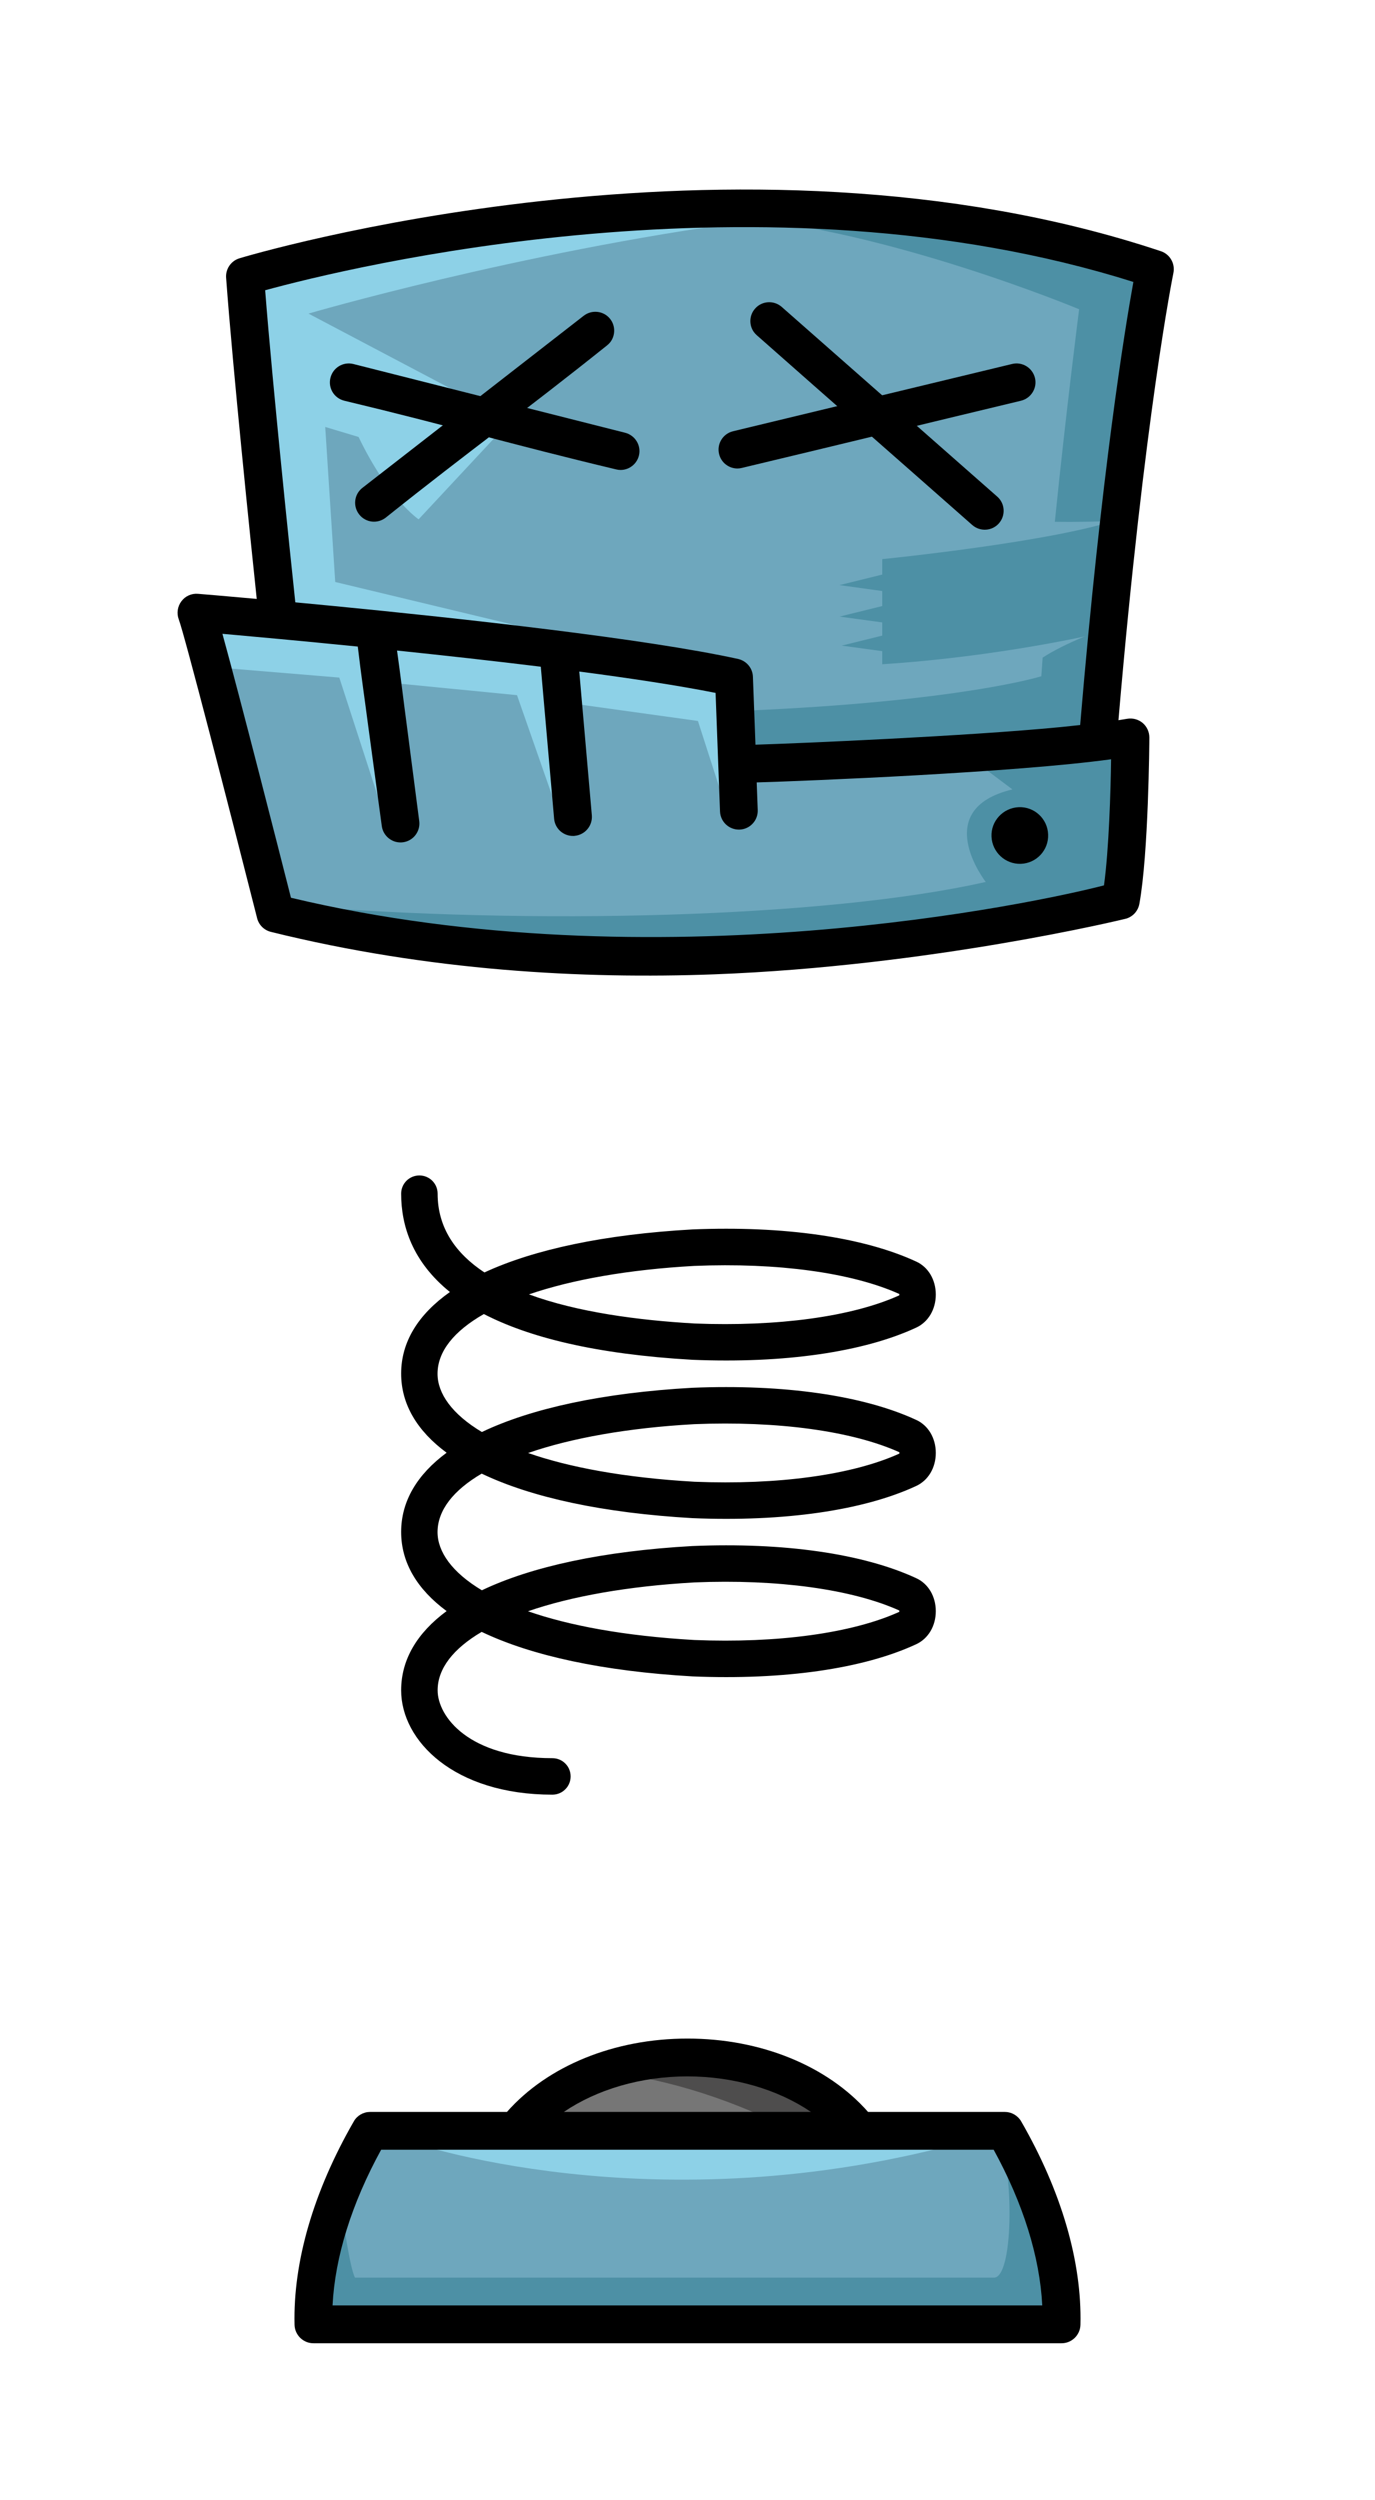 <?xml version="1.0" encoding="UTF-8"?>
<svg width="145.46" height="264.46" version="1.1" viewBox="0 0 145.46 264.46" xmlns="http://www.w3.org/2000/svg">
  <style type="text/css">.st0{fill:#6EA7BD;}
	.st1{fill:#4D90A5;}
	.st2{fill:#8DD1E7;}
	.st3{fill:#767676;}
	.st4{fill:#4E4D4D;}</style>
  <g id="SPREZYNA" transform="translate(-74.033 -59.693)">
    <path d="m124.99 215.57c5.28 2.53 12.86 4.17 22.31 4.71 9.67.4 18.08-.81 23.65-3.4 1.28-.59 2.08-1.93 2.08-3.5s-.8-2.91-2.07-3.49c-5.59-2.59-13.99-3.8-23.69-3.4-9.42.53-16.98 2.16-22.26 4.68-3.17-1.9-4.69-4.08-4.69-6.16 0-2.37 1.75-4.52 4.9-6.32 4.7 2.43 11.72 4.25 22.07 4.84 9.68.4 18.08-.81 23.66-3.4 1.28-.59 2.08-1.93 2.08-3.5s-.8-2.91-2.07-3.49c-5.59-2.59-13.99-3.8-23.69-3.4-9.26.52-16.73 2.11-21.99 4.55-3.03-2-4.95-4.71-4.95-8.33 0-1.07-.86-1.93-1.93-1.93s-1.93.86-1.93 1.93c0 3.41 1.2 7.2 5.16 10.4-3.36 2.37-5.16 5.28-5.16 8.63 0 3.22 1.67 6.05 4.81 8.37-3.14 2.32-4.81 5.15-4.81 8.38 0 3.22 1.67 6.05 4.81 8.37-3.14 2.32-4.81 5.15-4.81 8.38 0 5.35 5.61 11.04 16 11.04 1.06 0 1.93-.86 1.93-1.93s-.86-1.93-1.93-1.93c-8.84 0-12.14-4.4-12.14-7.18 0-2.31 1.67-4.42 4.66-6.18 5.28 2.53 12.86 4.17 22.31 4.71 9.67.4 18.08-.81 23.65-3.4 1.28-.59 2.08-1.93 2.08-3.5s-.8-2.91-2.07-3.49c-5.59-2.59-13.99-3.81-23.69-3.4-9.42.53-16.98 2.16-22.26 4.68-3.17-1.9-4.69-4.08-4.69-6.16.01-2.31 1.67-4.42 4.67-6.18zm22.47-5.23c8.84-.36 16.73.72 21.72 2.97v.14c-4.97 2.26-12.86 3.34-21.68 2.98-7.47-.43-13.29-1.54-17.6-3.04 4.56-1.58 10.57-2.66 17.56-3.05zm0-16.74c8.84-.37 16.73.72 21.71 2.97.01.04.01.09 0 .14-4.98 2.26-12.87 3.33-21.68 2.98-5.91-.34-12.37-1.19-17.5-3.08 4.55-1.56 10.52-2.62 17.47-3.01zm0 33.48c8.83-.37 16.72.72 21.71 2.97.01.04.01.09 0 .14-4.97 2.26-12.87 3.34-21.68 2.98-7.47-.43-13.29-1.54-17.6-3.04 4.57-1.58 10.58-2.65 17.57-3.05z"/>
  </g>
  <g id="NOGA" transform="translate(-73.7 -31.014)">
    <path class="st0" d="m112.76 256.29c-4.35 10-5.76 15.41-5.53 21.06h78.82s-.59-14.35-6.24-21.06z"/>
    <path class="st1" d="m109.94 265.41s.79 5.65 1.32 6.53h67.59c2.03 0 2.12-10.76.62-14.56l4.63 7.87 1.94 11.71-78.83-.96z"/>
    <path class="st2" d="m116.47 257.38s26.29 9.44 59.91 0z"/>
    <path class="st3" d="m130.29 256.29s3.76-7.53 18.59-7.18 14.12 8.26 14.12 8.26z"/>
    <path class="st4" d="m148.88 249.12c-4.11-.1-7.36.41-9.93 1.2 7.14 1.02 13.94 3.51 20.28 6.94l3.76.13c.01-.01.72-7.92-14.11-8.27z"/>
    <path d="m181.73 255.41c-.36-.62-1.02-1-1.73-1h-14.47c-4.3-4.88-11.35-7.76-19.1-7.76s-14.8 2.89-19.1 7.76h-14.47c-.72 0-1.38.38-1.73 1-4.26 7.4-6.43 14.84-6.27 21.52.03 1.08.91 1.95 2 1.95h79.14c1.09 0 1.97-.87 2-1.95.16-6.68-2.01-14.12-6.27-21.52zm-35.31-4.76c4.9 0 9.57 1.38 13.07 3.76h-26.14c3.5-2.38 8.17-3.76 13.07-3.76zm-37.54 24.23c.26-5.14 2.02-10.78 5.14-16.47h64.8c3.12 5.69 4.88 11.33 5.14 16.47z"/>
  </g>
  <path class="st0" d="m21.164 64.533 8.38 32.21s41.65 10.41 88.85-1.76l1.06-16.2-3-.66 5.82-50.03s-44.65-13.76-95.65 1.06l3.09 36.35z"/>
  <path class="st2" d="m79.104 23.413c-24.35 3.29-46.47 9.76-46.47 9.76l21.41 11.29-9.76 10.47s-3.18-2.12-6.35-8.71l-3.53-1.06 1.06 16.4 28.71 6.89-35.06-3.29-2.48-36.02 24.25-5.15 23.17-1.72z"/>
  <polygon class="st2" transform="translate(-72.366,-89.707)" points="115.85 156.18 93.53 154.24 95.47 160.32 108.26 161.38 113.47 177.44 113.47 161.91 127.06 163.24 131.65 176.38 132.88 164.12 146.2 165.97 149.38 175.85 149.38 161.21"/>
  <path class="st1" d="m111.59 55.193c2.49.04 4.98-.03 7.47-.11.52-4.81.9-8.49.83-8.61-.2-.35 2.39-18.38 2.39-18.38s-26-4.91-27.53-5.15c-1.53-.23-17.74 0-17.74 0 16.56 1.18 37.15 9.77 37.15 9.77s-1.37 10.66-2.57 22.48z"/>
  <path class="st1" d="m114.4 67.463c-1.37.59-2.85 1.29-4.1 2.1-.05.66-.1 1.33-.14 1.97 0 0-8.5 2.68-31.53 3.65l-.24 5.41 38.06-2.47s.63-5.41 1.35-11.76c-.85.23-1.7.48-2.54.74-.28.12-.58.24-.86.36z"/>
  <path class="st1" d="m30.604 95.763c25.68 2.12 56.75 1.34 73.68-2.47 0 0-6-7.68 2.82-9.79l-3.88-2.91 16.24-1.81-.53 17.08-31.68 4.32-32.65.7z"/>
  <path class="st1" d="m116.01 67.043s-10.24 2.42-22.68 3.22v-11.12s18.53-1.85 25.32-4.32z"/>
  <polygon class="st1" transform="translate(-72.366,-89.707)" points="161.18 151.6 166.24 152.3 166.24 150.35"/>
  <polygon class="st1" transform="translate(-72.366,-89.707)" points="161.18 154.93 166.24 155.62 166.24 153.68"/>
  <polygon class="st1" transform="translate(-72.366,-89.707)" points="161.41 158 166.47 158.69 166.47 156.75"/>
  <path d="m108 91.373c1.66-.06 2.95-1.46 2.88-3.11-.06-1.66-1.46-2.95-3.11-2.88s-2.95 1.46-2.88 3.11 1.46 2.94 3.11 2.88z"/>
  <path d="m122.81 26.573c-45.09-15.03-96.96.59-97.48.75-.89.27-1.48 1.13-1.41 2.06.72 9.73 2.57 27.63 3.24 33.97-3.52-.32-5.84-.51-6.21-.54-.69-.06-1.35.24-1.76.79s-.52 1.27-.28 1.91c.62 1.65 5.3 19.81 8.29 31.61.18.72.74 1.27 1.46 1.45 16.72 4.14 33.04 5.01 46.9 4.49 22.87-.86 43.31-5.82 43.57-5.89.72-.21 1.26-.81 1.4-1.55.97-5.27 1.06-17.11 1.06-17.61 0-.59-.26-1.16-.71-1.54s-1.05-.54-1.64-.44c-.29.05-.61.1-.92.15 2.74-32.14 5.78-47.14 5.81-47.29.21-1.01-.36-2-1.32-2.32zm-6.02 67.08c-6.98 1.82-47.4 10.52-86.01 1.31-1.25-4.92-5.36-21.07-7.25-27.92 3.05.27 8.24.74 14.32 1.35.34 2.92.77 5.83 1.15 8.75l1.39 10.24c.15 1.09 1.16 1.86 2.25 1.71s1.85-1.15 1.71-2.24l-1.33-10.25c-.35-2.6-.65-5.2-1.02-7.79 4.9.51 10.15 1.09 15.21 1.71l1.41 16.08c.09 1.07 1.01 1.86 2.07 1.82.03 0 .07 0 .1-.01 1.1-.1 1.91-1.07 1.82-2.17l-1.33-15.21c5.49.72 10.55 1.49 14.42 2.26l.47 12.54c.04 1.1.97 1.96 2.07 1.92s1.96-.97 1.92-2.07l-.11-2.92c5.41-.16 27.35-1.05 37.49-2.45-.04 3.36-.23 9.52-.75 13.34zm-2.52-16.96c-.75.08-1.54.16-2.09.22-9.99.97-27.76 1.72-32.26 1.86l-.27-7.19c-.03-.91-.68-1.68-1.57-1.88-9.92-2.17-29.25-4.28-42.67-5.59-1.02-.1-2.69-.26-4-.38-.06-.01-.11-.01-.17-.02-.55-5.19-2.37-22.6-3.19-33.01 8.69-2.38 52.69-13.23 91.85-.88-.89 4.91-3.38 20.13-5.63 46.87z"/>
  <path d="m66.112 45.772-28.748-7.272c-1.07-.26-2.15.4-2.41 1.48s.4 2.15 1.48 2.41c11.191 2.676 17.554 4.595 28.748 7.262.16.04.31.06.47.06.9 0 1.72-.62 1.94-1.53.26-1.07-.41-2.15-1.48-2.41z"/>
  <path d="m76.072 48.026c.22.92 1.04 1.53 1.94 1.53.15 0 .31-.02.47-.06 11.192-2.672 18.336-4.426 29.525-7.107 1.07-.26 1.74-1.34 1.48-2.41s-1.34-1.74-2.41-1.48l-29.525 7.117c-1.08.26-1.74 1.34-1.48 2.41z"/>
  <path d="m61.731 33.416-23.409 18.203c-.863.684-1.006 1.942-.314 2.811.692.869 1.942 1.006 2.811.314 8.991-7.181 14.416-11.02 23.401-18.209.13-.102.238-.208.336-.334.553-.71.568-1.738-.014-2.471-.684-.863-1.948-.998-2.811-.314z"/>
  <path d="m79.879 32.645c-.626.709-.654 1.731-.136 2.467.086.123.195.242.319.35 8.621 7.62 14.163 12.457 22.79 20.071.828.726 2.097.653 2.823-.175.726-.828.653-2.097-.175-2.823l-22.798-20.066c-.834-.734-2.097-.653-2.823.175z"/>
</svg>
